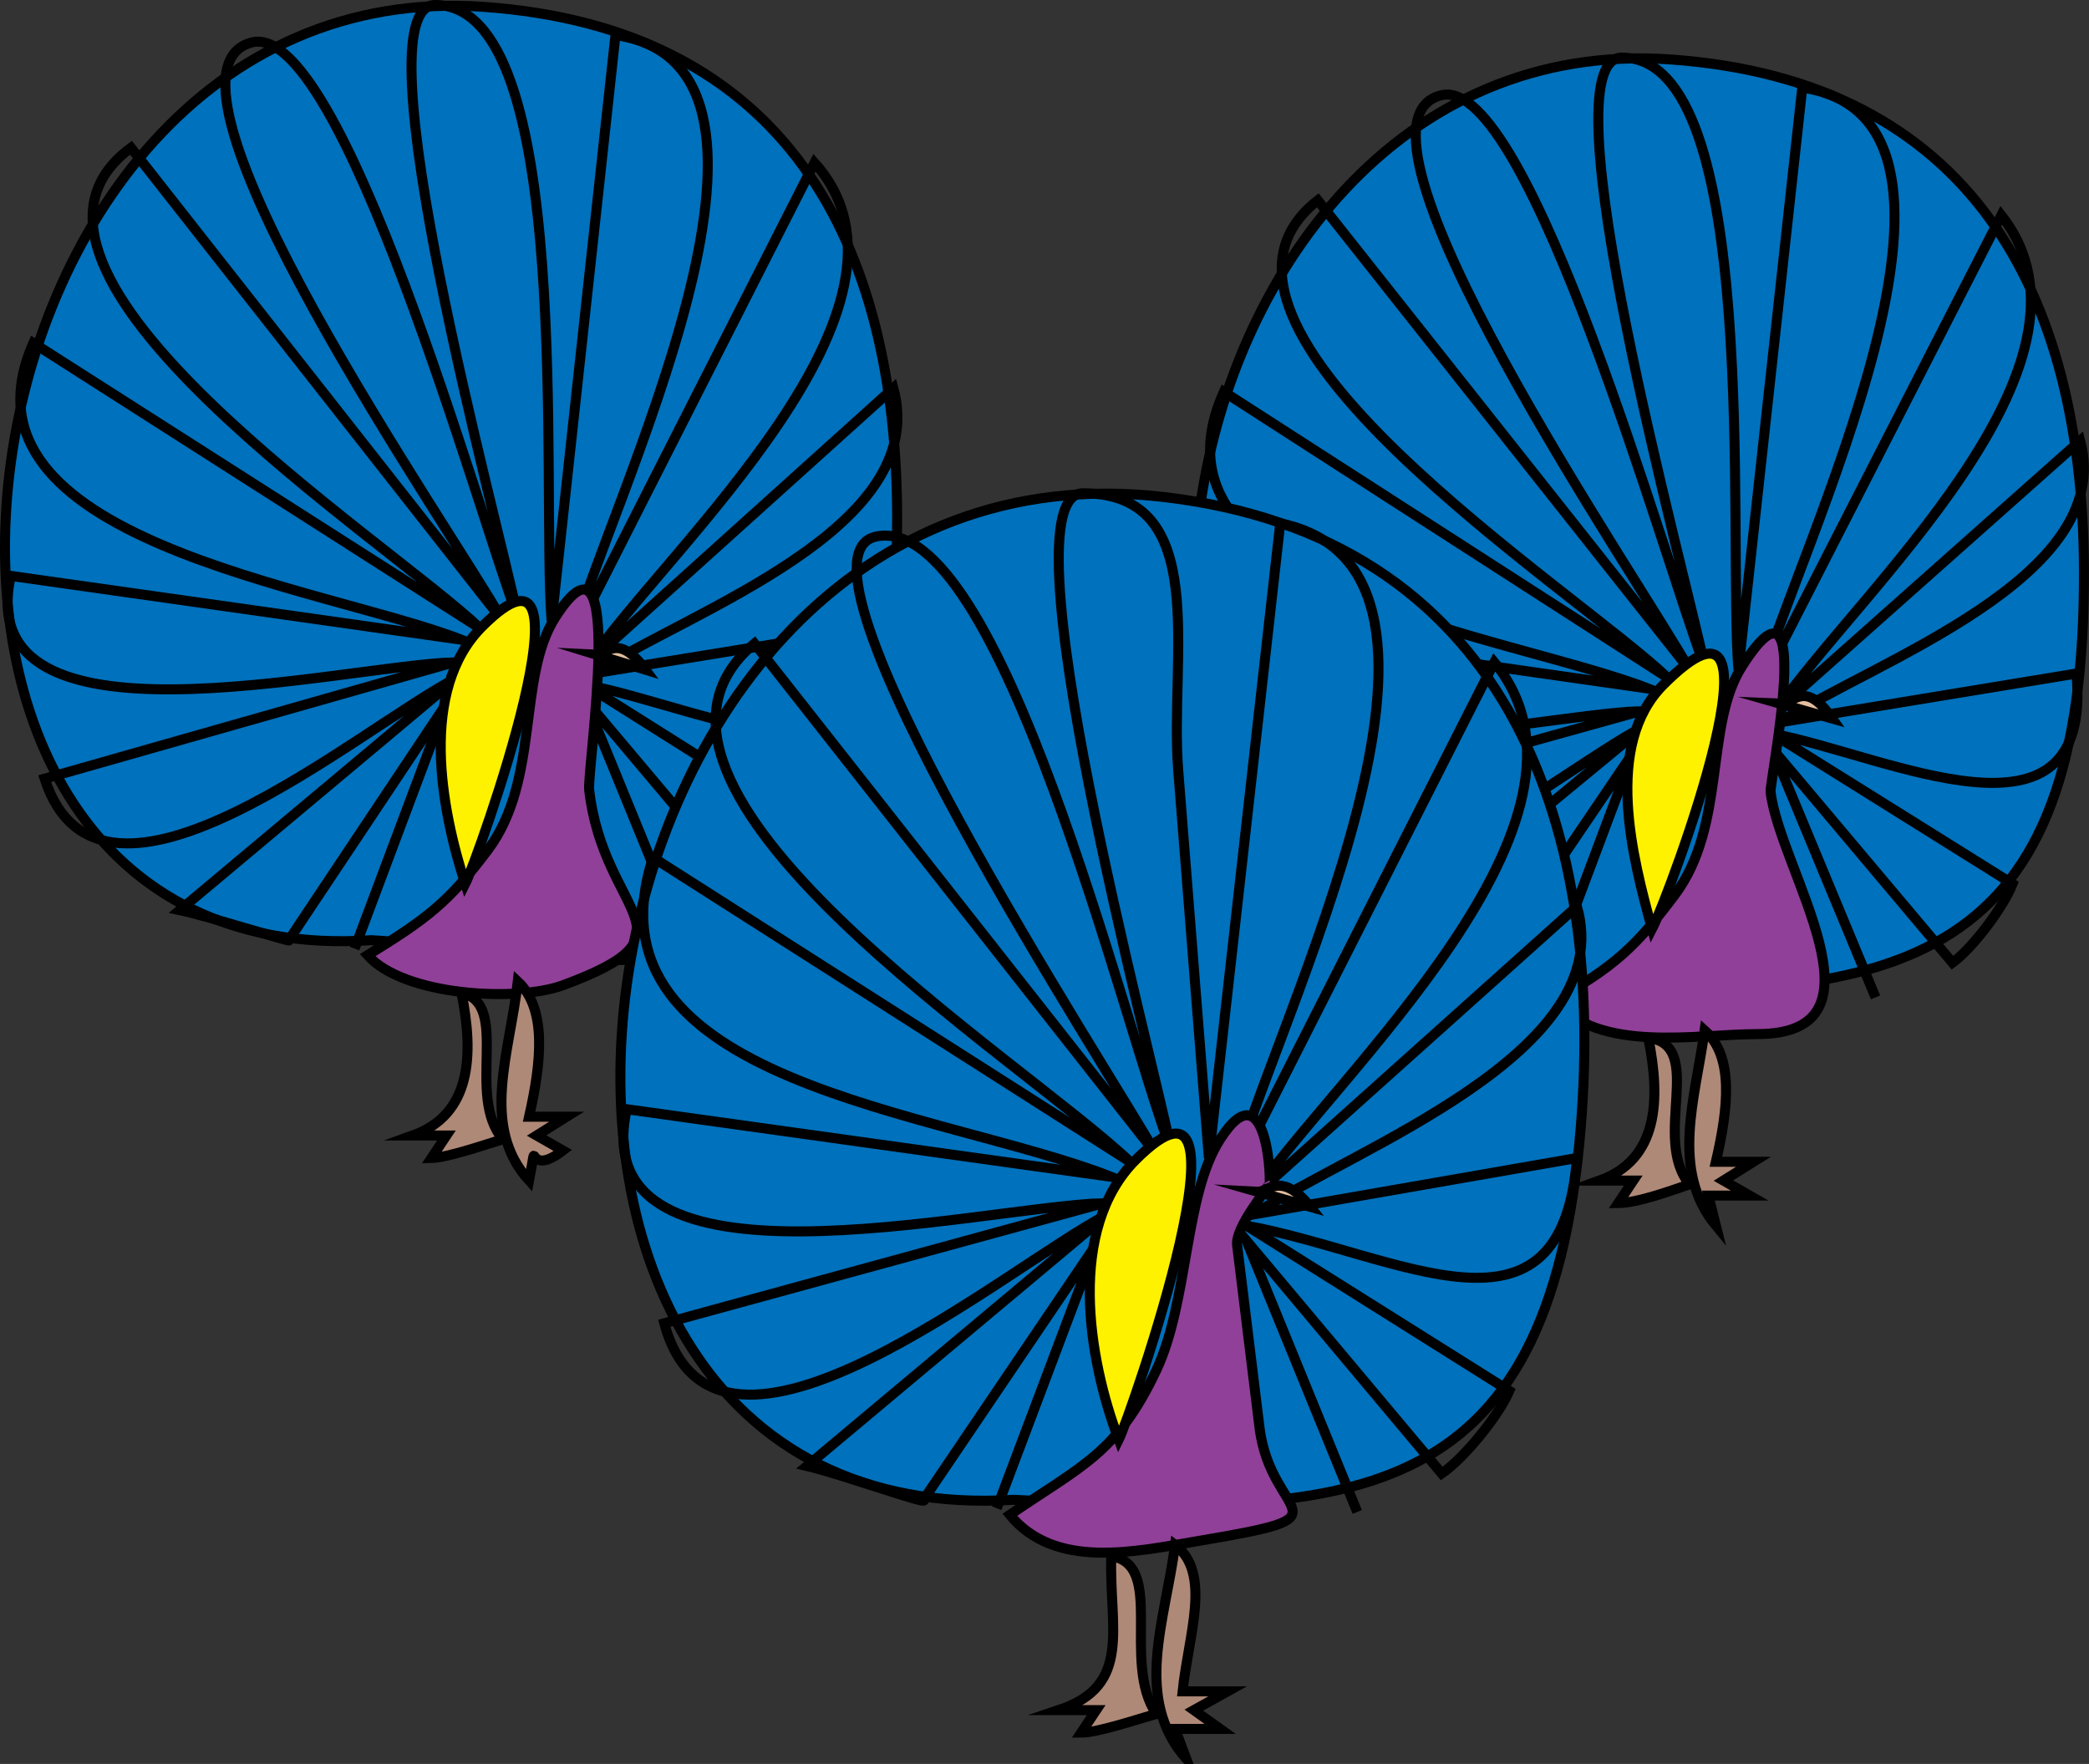 <svg xmlns="http://www.w3.org/2000/svg" xmlns:xlink="http://www.w3.org/1999/xlink" version="1.1" id="Layer_1" x="0px" y="0px" enable-background="new 0 0 822.05 841.89" xml:space="preserve" viewBox="201.93 243.14 417.17 352.25">
<rect x="201.93" y="243.14" width="417.17" height="352.25" fill="#333333" stroke="none"/>
<path fill-rule="evenodd" clip-rule="evenodd" fill="#0071BC" stroke="#000000" stroke-width="2" stroke-linecap="square" stroke-miterlimit="10" d="  M513.092,440.64c-112.816,1.808-85.824-193.362,22.5-185.625c59.774,4.27,82.234,46.321,82.5,101.625  C618.473,435.997,582.322,443.41,513.092,440.64z"/>
<path fill="none" stroke="#000000" stroke-width="2" stroke-linecap="square" stroke-miterlimit="10" d="M576.092,441.39  c-6.75-16.25-13.5-32.5-20.25-48.75c12,14.25,24,28.5,36,42.75c4.076-2.978,10.137-11.051,12-15.75c-16-10-32-20-48-30  c22.762,4.249,64.229,25.5,60.75-12c-19.75,3.25-39.5,6.5-59.25,9.75c18.734-12.177,67.274-28.872,60-56.25  c-20.25,18-40.5,36-60.75,54c15.734-23.152,68.397-69.322,45-99c-16.25,31.75-32.5,63.5-48.75,95.25  c7.49-27.716,51.862-114.49,9-120.75c-4.25,38.75-8.5,77.5-12.75,116.25c-2.089-26.033,4.716-122.25-23.25-122.25  c-15.81,0,12.719,103.168,16.5,121.5c-7.453-19.13-34.989-118.034-52.5-114c-23.489,5.412,39.836,97.355,49.5,114.75  c-24.75-31.25-49.5-62.5-74.25-93.75c-31.9,24.909,51.386,77.736,69.75,95.25c-29.5-19-59-38-88.5-57  c-17.925,39.654,56.356,48.274,84.75,59.25c-29.75-4.25-59.5-8.5-89.25-12.75c-8.217,36.564,64.779,18.049,87.75,17.25  c-27,7.5-54,15-81,22.5c9.568,35.993,62.673-9.758,81.75-19.5c-18.5,15.25-37,30.5-55.5,45.75c5.226,1.292,25.682,7.887,21.75,6  c10.5-15.5,21-31,31.5-46.5c-6,16-12,32-18,48"/>
<path fill-rule="evenodd" clip-rule="evenodd" fill="#904098" stroke="#000000" stroke-width="2" stroke-linecap="square" stroke-miterlimit="10" d="  M512.342,442.89c8.958,10.662,28.388,6.75,40.5,6.75c27.607,0,4.462-32.832,2.667-48.389c-0.215-1.86,9.22-48.389-5.667-25.111  c-7.604,11.89-3.036,31.812-13.5,45.75C528.621,432.175,524.239,436.235,512.342,442.89z"/>
<path fill-rule="evenodd" clip-rule="evenodd" fill="#E4BE9D" stroke="#000000" stroke-width="2" stroke-linecap="square" stroke-miterlimit="10" d="  M557.342,383.64c2.871,0.12,4.927-4.982,10.5,3C564.342,385.64,560.842,384.64,557.342,383.64z"/>
<path fill-rule="evenodd" clip-rule="evenodd" fill="#FFF200" stroke="#000000" stroke-width="2" stroke-linecap="square" stroke-miterlimit="10" d="  M531.842,428.64c-3.916-14.181-9.768-36.705,2.25-48.75C561.075,352.846,535.14,422.332,531.842,428.64z"/>
<path fill-rule="evenodd" clip-rule="evenodd" fill="#AF8977" stroke="#000000" stroke-width="2" stroke-linecap="square" stroke-miterlimit="10" d="  M531.092,450.39c11.6,1.454,0.618,20.066,8.25,29.25c-3.691,1.26-10.464,3.727-14.25,3.75c1-1.5,2-3,3-4.5c-2.25,0-4.5,0-6.75,0  C533.103,474.681,533.582,462.856,531.092,450.39z"/>
<path fill-rule="evenodd" clip-rule="evenodd" fill="#AF8977" stroke="#000000" stroke-width="2" stroke-linecap="square" stroke-miterlimit="10" d="  M542.342,448.89c5.897,5.249,4.736,15.502,2.25,26.25c2.5,0,5,0,7.5,0c-2,1.25-4,2.5-6,3.75c1.75,1,3.5,2,5.25,3  c-2.75,0-5.5,0-8.25,0c0.5,2,1,4,1.5,6C535.461,476.875,540.476,462.477,542.342,448.89z"/>
<path fill-rule="evenodd" clip-rule="evenodd" fill="#0071BC" stroke="#000000" stroke-width="2" stroke-linecap="square" stroke-miterlimit="10" d="  M276.088,430.89c-112.109,7.497-88.07-194.273,22.5-186.375c60.204,4.3,82.534,46.842,82.5,102.375  c-0.016,25.674-3.768,51.774-19.5,72.75C343.264,444.073,301.363,432.22,276.088,430.89z"/>
<path fill="none" stroke="#000000" stroke-width="2" stroke-linecap="square" stroke-miterlimit="10" d="M339.088,432.39  c-6.75-16.5-13.5-33-20.25-49.5c12,14.25,24,28.5,36,42.75c4.188-2.763,10.685-10.426,12.75-15c-16.25-10.25-32.5-20.5-48.75-30.75  c22.822,4.204,65.007,25.634,61.5-12c-20,3.25-40,6.5-60,9.75c19.136-12.438,67.623-28.939,60-57  c-20.25,18.25-40.5,36.5-60.75,54.75c15.348-22.482,70.563-71.279,45-99.75c-16.25,32-32.5,64-48.75,96  c7.458-27.783,51.908-115.251,9-121.5c-4.25,39-8.5,78-12.75,117c-2.082-26.1,4.74-123-23.25-123  c-15.8,0,12.727,103.843,16.5,122.25c-7.418-19.163-35.168-119.8-53.25-114.75c-23.459,6.552,40.149,97.419,50.25,115.5  c-24.75-31.5-49.5-63-74.25-94.5c-33.25,24.437,51.327,78.421,69.75,96c-29.75-19-59.5-38-89.25-57  c-17.461,39.394,57.755,48.525,85.5,59.25c-30-4.25-60-8.5-90-12.75c-8.208,36.627,65.454,18.045,88.5,17.25  c-27.25,7.75-54.5,15.5-81.75,23.25c11.278,34.684,63.046-10.316,82.5-20.25c-18.5,15.5-37,31-55.5,46.5  c5.768,1.216,23.044,6.693,21.75,6c10.5-15.75,21-31.5,31.5-47.25c-6,16-12,32-18,48"/>
<path fill-rule="evenodd" clip-rule="evenodd" fill="#904098" stroke="#000000" stroke-width="2" stroke-linecap="square" stroke-miterlimit="10" d="  M275.338,433.89c7.231,8.163,29.829,9.382,39,6c28.062-10.348,8.171-13.681,5.25-39c-0.468-4.06,7.68-56.942-6.75-34.5  c-7.675,11.936-3,32.509-13.5,46.5C291.404,423.46,287.13,426.618,275.338,433.89z"/>
<path fill-rule="evenodd" clip-rule="evenodd" fill="#E4BE9D" stroke="#000000" stroke-width="2" stroke-linecap="square" stroke-miterlimit="10" d="  M321.088,373.89c1.887,0.093,4.216-4.57,9.75,3C327.588,375.89,324.338,374.89,321.088,373.89z"/>
<path fill-rule="evenodd" clip-rule="evenodd" fill="#FFF200" stroke="#000000" stroke-width="2" stroke-linecap="square" stroke-miterlimit="10" d="  M294.838,419.64c-4.859-14.986-9.308-38.692,3.375-51.375C322.707,343.771,297.154,415.108,294.838,419.64z"/>
<path fill-rule="evenodd" clip-rule="evenodd" fill="#AF8977" stroke="#000000" stroke-width="2" stroke-linecap="square" stroke-miterlimit="10" d="  M294.088,441.39c9.892,2.258,0.793,20.458,8.25,29.25c-3.375,1.021-11.015,3.675-14.25,3.75c1-1.5,2-3,3-4.5c-2.25,0-4.5,0-6.75,0  C296.098,465.681,296.578,453.856,294.088,441.39z"/>
<path fill-rule="evenodd" clip-rule="evenodd" fill="#AF8977" stroke="#000000" stroke-width="2" stroke-linecap="square" stroke-miterlimit="10" d="  M305.338,439.14c5.842,5.435,4.72,16.039,2.25,27c2.5,0,5,0,7.5,0c-2,1.25-4,2.5-6,3.75c1.75,1,3.5,2,5.25,3  c-7.895,6.04-4.711-4.585-6.75,6C297.742,468.091,303.764,453.306,305.338,439.14z"/>
<path fill-rule="evenodd" clip-rule="evenodd" fill="#0071BC" stroke="#000000" stroke-width="2" stroke-linecap="square" stroke-miterlimit="10" d="  M404.338,542.64c-121.881,7.487-94.146-214.746,30.004-200.25c67.635,7.897,88.347,64.135,83.25,126  C511.214,545.802,470.997,545.892,404.338,542.64z"/>
<path fill="none" stroke="#000000" stroke-width="2" stroke-linecap="square" stroke-miterlimit="10" d="M472.592,544.14  c-7.25-17.75-14.5-35.5-21.75-53.25c13,15.5,26,31,39,46.5c4.495-3.085,11.325-11.496,13.5-16.5c-17.5-11-35-22-52.5-33  c30.586,5.664,62.924,26.359,66-13.5c-21.5,3.75-43,7.5-64.5,11.25c19.784-13.113,72.901-32.249,64.5-61.5  c-21.75,19.5-43.5,39-65.25,58.5c16.694-24.603,74.577-75.928,48.75-107.25c-17.5,34.5-35,69-52.5,103.5  c8.489-31.787,55.264-121.87,9.75-131.25c-4.75,42.25-9.5,84.5-14.25,126.75c-2.04-25.797-4.081-51.595-6.121-77.392  c-1.799-22.742,6.778-55.358-19.006-55.358c-16.4,0,13.649,111.593,17.627,131.25c-9.478-24.728-34.049-127.591-58.879-122.625  c-20.747,4.149,46.337,106.376,55.879,123.375c-26.751-34-53.502-68-80.254-102c-34.043,28.447,53.869,83.269,75.004,103.5  c-31.751-20.25-63.502-40.5-95.254-60.75c-14.695,45.151,57.209,50.354,91.504,63.75c-32.251-4.5-64.502-9-96.754-13.5  c-8.684,39.264,70.23,19.551,95.254,18.75c-29.251,8-58.502,16-87.754,24c10.27,38.239,68.467-11.435,88.504-21.75  c-20.001,16.75-40.002,33.5-60.004,50.25c7.266,1.735,24.959,8.12,23.25,6.75c11.501-17,23.002-34,34.504-51  c-6.501,17.25-13.002,34.5-19.504,51.75"/>
<path fill-rule="evenodd" clip-rule="evenodd" fill="#904098" stroke="#000000" stroke-width="2" stroke-linecap="square" stroke-miterlimit="10" d="  M403.588,545.64c9.047,11.008,25.035,7.351,37.504,5.25c31.682-5.337,14.633-4.172,12.361-22.667  c-1.491-12.139-2.981-24.277-4.473-36.416c-0.456-3.72,6.497-11.737,6.361-12.167c0.573,1.816,0.033-24.206-9.75-9  c-7.218,11.218-6.255,32.323-12.75,46.125C425.043,533.337,417.942,535.808,403.588,545.64z"/>
<path fill-rule="evenodd" clip-rule="evenodd" fill="#E4BE9D" stroke="#000000" stroke-width="2" stroke-linecap="square" stroke-miterlimit="10" d="  M453.092,481.14c1.875,0.099,4.728-4.298,10.5,3C460.092,483.14,456.592,482.14,453.092,481.14z"/>
<path fill-rule="evenodd" clip-rule="evenodd" fill="#FFF200" stroke="#000000" stroke-width="2" stroke-linecap="square" stroke-miterlimit="10" d="  M425.342,530.64c-6.169-16.203-10.378-42.122,3.375-55.875C454.534,448.948,427.504,526.317,425.342,530.64z"/>
<path fill-rule="evenodd" clip-rule="evenodd" fill="#AF8977" stroke="#000000" stroke-width="2" stroke-linecap="square" stroke-miterlimit="10" d="  M423.842,553.89c10.889,1.763,1.958,21.049,9,31.5c-3.446,0.967-11.731,3.761-15,3.75c1-1.5,2-3,3-4.5c-2.501,0-5.003,0-7.504,0  C428.119,579.713,423.439,568.377,423.842,553.89z"/>
<path fill-rule="evenodd" clip-rule="evenodd" fill="#AF8977" stroke="#000000" stroke-width="2" stroke-linecap="square" stroke-miterlimit="10" d="  M436.592,551.64c7.367,5.667,2.7,17.847,1.5,29.25c3,0,6,0,9,0c-2.25,1.25-4.5,2.5-6.75,3.75c1.75,1.25,3.5,2.5,5.25,3.75  c-3,0-6,0-9,0c0.75,2,1.5,4,2.25,6C428.168,582.306,434.654,566.754,436.592,551.64z"/>
</svg>